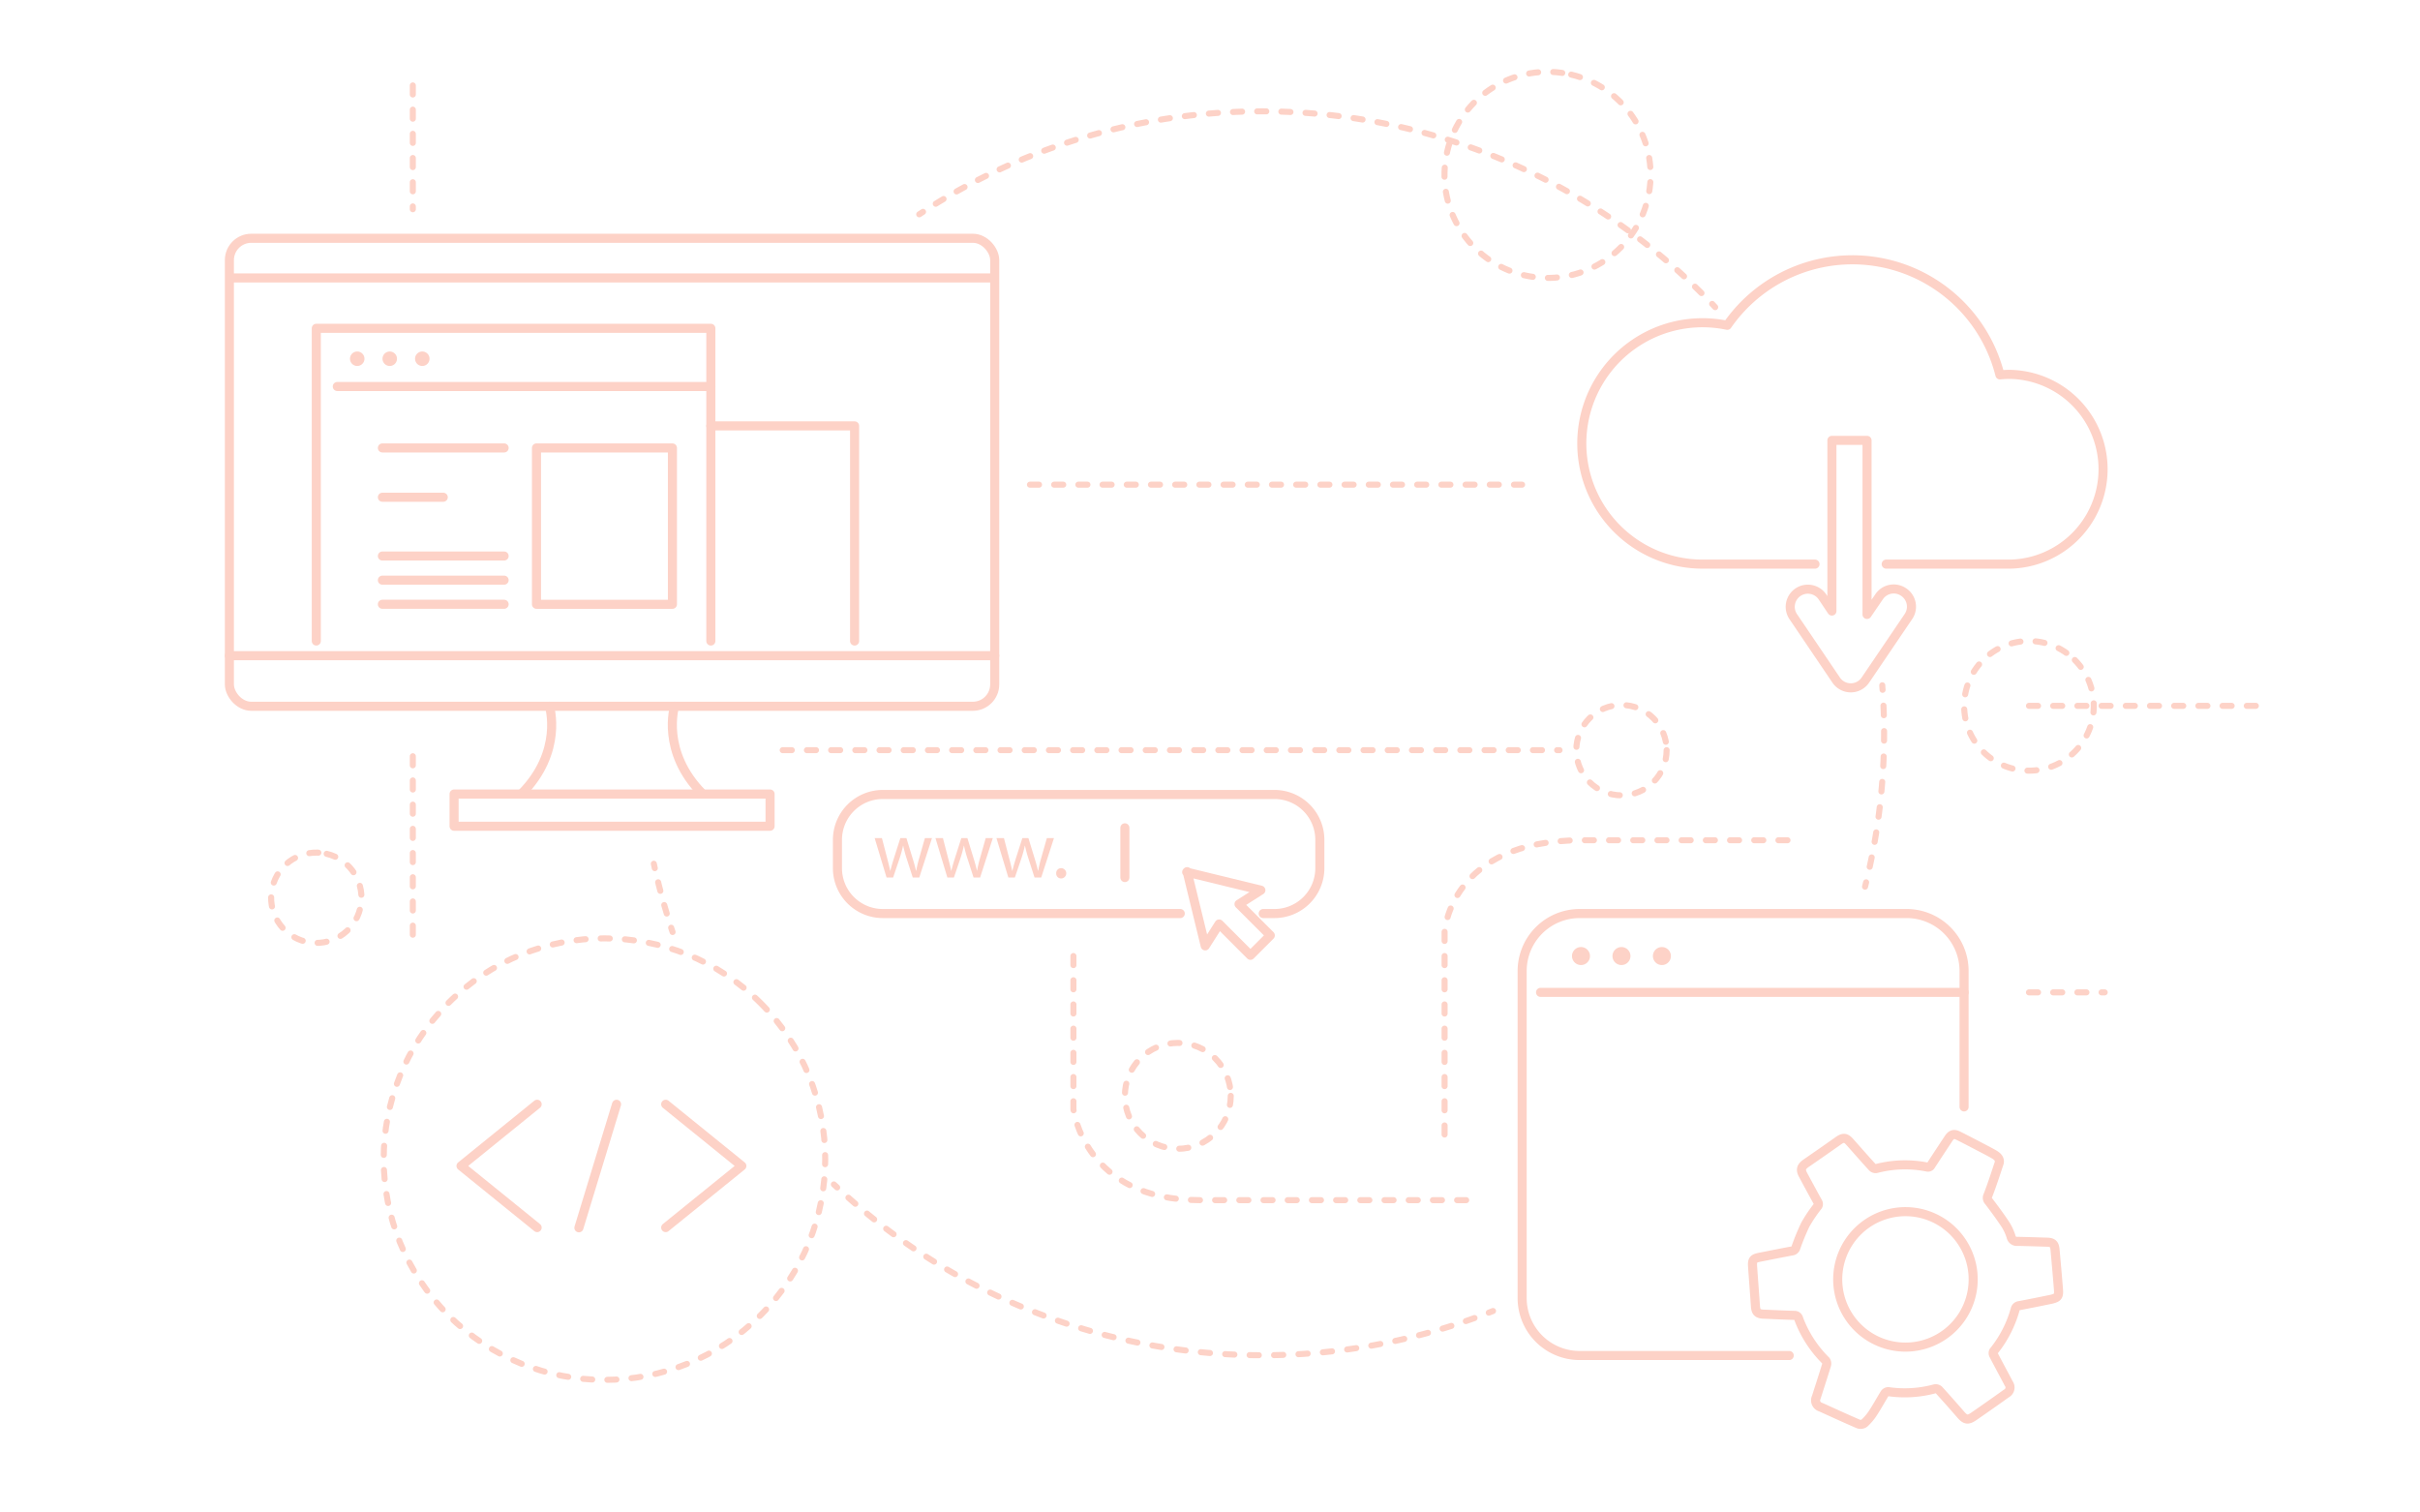 <svg xmlns="http://www.w3.org/2000/svg" viewBox="0 0 800 500"><title>Artboard 2 copy 8</title><rect x="75.83" y="78.77" width="253" height="154.71" rx="7.23" ry="7.23" style="fill:none;stroke:#fdd2c7;stroke-linecap:round;stroke-linejoin:round;stroke-width:3px"/><path d="M181.63,233.48s4.66,15-9.31,29" style="fill:none;stroke:#fdd2c7;stroke-linecap:round;stroke-linejoin:round;stroke-width:3px"/><path d="M223,233.48s-4.65,15,9.32,29" style="fill:none;stroke:#fdd2c7;stroke-linecap:round;stroke-linejoin:round;stroke-width:3px"/><rect x="150.11" y="262.49" width="104.46" height="10.65" style="fill:none;stroke:#fdd2c7;stroke-linecap:round;stroke-linejoin:round;stroke-width:3px"/><line x1="75.83" y1="216.76" x2="328.83" y2="216.76" style="fill:none;stroke:#fdd2c7;stroke-linecap:round;stroke-linejoin:round;stroke-width:3px"/><line x1="75.83" y1="91.88" x2="328.83" y2="91.88" style="fill:none;stroke:#fdd2c7;stroke-miterlimit:10;stroke-width:3px"/><polyline points="104.56 211.91 104.56 108.53 234.99 108.53 234.99 211.91" style="fill:none;stroke:#fdd2c7;stroke-linecap:round;stroke-linejoin:round;stroke-width:3px"/><line x1="111.5" y1="127.77" x2="234.99" y2="127.77" style="fill:none;stroke:#fdd2c7;stroke-linecap:round;stroke-linejoin:round;stroke-width:3px"/><line x1="118.09" y1="118.59" x2="118.09" y2="118.59" style="fill:none;stroke:#fdd2c7;stroke-linecap:round;stroke-linejoin:round;stroke-width:4.791px"/><line x1="128.84" y1="118.59" x2="128.84" y2="118.59" style="fill:none;stroke:#fdd2c7;stroke-linecap:round;stroke-linejoin:round;stroke-width:4.791px"/><line x1="139.6" y1="118.59" x2="139.6" y2="118.59" style="fill:none;stroke:#fdd2c7;stroke-linecap:round;stroke-linejoin:round;stroke-width:4.791px"/><line x1="126.41" y1="148.08" x2="166.65" y2="148.08" style="fill:none;stroke:#fdd2c7;stroke-linecap:round;stroke-linejoin:round;stroke-width:3px"/><line x1="126.41" y1="164.38" x2="146.53" y2="164.38" style="fill:none;stroke:#fdd2c7;stroke-linecap:round;stroke-linejoin:round;stroke-width:3px"/><rect x="177.35" y="148.08" width="44.94" height="51.69" style="fill:none;stroke:#fdd2c7;stroke-linecap:round;stroke-linejoin:round;stroke-width:3px"/><line x1="126.41" y1="183.81" x2="166.65" y2="183.81" style="fill:none;stroke:#fdd2c7;stroke-linecap:round;stroke-linejoin:round;stroke-width:3px"/><line x1="126.41" y1="191.79" x2="166.65" y2="191.79" style="fill:none;stroke:#fdd2c7;stroke-linecap:round;stroke-linejoin:round;stroke-width:3px"/><line x1="126.41" y1="199.76" x2="166.65" y2="199.76" style="fill:none;stroke:#fdd2c7;stroke-linecap:round;stroke-linejoin:round;stroke-width:3px"/><polyline points="234.99 140.79 282.51 140.79 282.51 211.91" style="fill:none;stroke:#fdd2c7;stroke-linecap:round;stroke-linejoin:round;stroke-width:3px"/><path d="M222.34,308.11c-.16-.47-.31-.95-.47-1.42" style="fill:none;stroke:#fdd2c7;stroke-linecap:round;stroke-linejoin:round;stroke-width:2px"/><path d="M220.41,302q-1.91-6.27-3.41-12.71" style="fill:none;stroke:#fdd2c7;stroke-linecap:round;stroke-linejoin:round;stroke-width:2px;stroke-dasharray:2.924,4.873"/><path d="M216.46,287c-.11-.49-.21-1-.32-1.46" style="fill:none;stroke:#fdd2c7;stroke-linecap:round;stroke-linejoin:round;stroke-width:2px"/><path d="M493.56,433.39l-1.4.55" style="fill:none;stroke:#fdd2c7;stroke-linecap:round;stroke-linejoin:round;stroke-width:2px"/><path d="M487.44,435.72a205.89,205.89,0,0,1-208.83-41.46" style="fill:none;stroke:#fdd2c7;stroke-linecap:round;stroke-linejoin:round;stroke-width:2px;stroke-dasharray:3.031,5.051"/><path d="M276.75,392.55l-1.09-1" style="fill:none;stroke:#fdd2c7;stroke-linecap:round;stroke-linejoin:round;stroke-width:2px"/><path d="M622.24,226.54c0,.5.07,1,.1,1.5" style="fill:none;stroke:#fdd2c7;stroke-linecap:round;stroke-linejoin:round;stroke-width:2px"/><path d="M622.64,233.28q.2,4.54.2,9.13a205.85,205.85,0,0,1-5.33,46.7" style="fill:none;stroke:#fdd2c7;stroke-linecap:round;stroke-linejoin:round;stroke-width:2px;stroke-dasharray:3.153,5.255"/><path d="M616.9,291.67l-.36,1.45" style="fill:none;stroke:#fdd2c7;stroke-linecap:round;stroke-linejoin:round;stroke-width:2px"/><path d="M303.88,70.85l1.25-.82" style="fill:none;stroke:#fdd2c7;stroke-linecap:round;stroke-linejoin:round;stroke-width:2px"/><path d="M309.35,67.35A205.69,205.69,0,0,1,564.23,98.66" style="fill:none;stroke:#fdd2c7;stroke-linecap:round;stroke-linejoin:round;stroke-width:2px;stroke-dasharray:2.998,4.997"/><path d="M566,100.46l1,1.08" style="fill:none;stroke:#fdd2c7;stroke-linecap:round;stroke-linejoin:round;stroke-width:2px"/><path d="M591.48,448.11H522.19a19,19,0,0,1-19-19V321a19,19,0,0,1,19-19H630.28a19,19,0,0,1,19,19v44.92" style="fill:none;stroke:#fdd2c7;stroke-linecap:round;stroke-linejoin:round;stroke-width:3px"/><line x1="509.27" y1="328.06" x2="649.3" y2="328.06" style="fill:none;stroke:#fdd2c7;stroke-linecap:round;stroke-linejoin:round;stroke-width:3px"/><line x1="522.64" y1="316.05" x2="522.64" y2="316.05" style="fill:none;stroke:#fdd2c7;stroke-linecap:round;stroke-linejoin:round;stroke-width:5.958px"/><line x1="536.02" y1="316.05" x2="536.02" y2="316.05" style="fill:none;stroke:#fdd2c7;stroke-linecap:round;stroke-linejoin:round;stroke-width:5.958px"/><line x1="549.39" y1="316.05" x2="549.39" y2="316.05" style="fill:none;stroke:#fdd2c7;stroke-linecap:round;stroke-linejoin:round;stroke-width:5.958px"/><path d="M680.48,426.25c-.34-4.39-.74-8.78-1.13-13.17-.16-1.82-.81-2.39-2.65-2.44-3.24-.09-6.49-.21-9.74-.27a1.93,1.93,0,0,1-2.14-1.52,16.9,16.9,0,0,0-1.89-4.09c-1.72-2.61-3.59-5.12-5.48-7.62a1.61,1.61,0,0,1-.35-1.79c.67-1.7,1.28-3.42,1.87-5.14.67-1.94,1.3-3.9,1.95-5.85.3-1.88-1.48-2.61-3.57-3.76-3.34-1.73-6.66-3.51-10-5.17-1.48-.74-2.31-.41-3.23,1-1.92,2.91-3.85,5.82-5.75,8.76a1.13,1.13,0,0,1-1.36.6,37.36,37.36,0,0,0-16.76.52,1.52,1.52,0,0,1-1.27-.42c-2.54-2.78-5-5.6-7.53-8.43-1.24-1.4-2.1-1.49-3.67-.39q-5.36,3.78-10.74,7.49c-1.6,1.11-1.93,2.11-1,3.8q2.41,4.51,4.88,9a1.24,1.24,0,0,1-.16,1.57,47.48,47.48,0,0,0-3.94,5.88,74.75,74.75,0,0,0-3.12,7.57,1.51,1.51,0,0,1-1.28,1.16c-3.56.65-7.09,1.37-10.64,2.07-2.2.43-2.56.87-2.41,3.15.3,4.36.65,8.7.94,13.06.13,1.88.74,2.53,2.64,2.62,3.41.13,6.82.31,10.23.4a1.35,1.35,0,0,1,1.42,1.09,38.45,38.45,0,0,0,9,13.9,1.71,1.71,0,0,1,.21,1.43c-1.09,3.56-2.25,7.1-3.38,10.65a2.33,2.33,0,0,0,1.46,3.26c4.16,1.88,8.3,3.79,12.49,5.59a2.17,2.17,0,0,0,1.92-.27,17.55,17.55,0,0,0,2.75-3.21c1.42-2.16,2.66-4.43,4-6.61a1.52,1.52,0,0,1,1.18-.62,38,38,0,0,0,15.34-.92,1.61,1.61,0,0,1,1.35.33q3.64,4,7.19,8.11c1.58,1.83,2.4,2,4.33.7q5.45-3.76,10.82-7.61a2.22,2.22,0,0,0,.78-3.29c-1.65-3.17-3.37-6.29-5-9.46a1.33,1.33,0,0,1,0-1.2,38.31,38.31,0,0,0,7.14-13.88,1.52,1.52,0,0,1,1.36-1.21c3.5-.67,7-1.37,10.5-2.09C680.27,429,680.66,428.56,680.48,426.25ZM629.9,445.33A22.39,22.39,0,1,1,652.29,423,22.38,22.38,0,0,1,629.9,445.33Z" style="fill:none;stroke:#fdd2c7;stroke-linecap:round;stroke-linejoin:round;stroke-width:3px;fill-rule:evenodd"/><path d="M600,186.49H562.76A39.9,39.9,0,1,1,571,107.54a50.3,50.3,0,0,1,90.13,16.39,32.49,32.49,0,0,1,3.29-.17,31.37,31.37,0,0,1,0,62.73H623.54" style="fill:none;stroke:#fdd2c7;stroke-linecap:round;stroke-linejoin:round;stroke-width:3px"/><path d="M629.28,195.71a5.8,5.8,0,0,0-8.08,1.56l-4,5.85V145.58H605.59V202l-3-4.48a5.83,5.83,0,1,0-9.65,6.53L607,224.83a5.83,5.83,0,0,0,9.65,0l14.23-21A5.8,5.8,0,0,0,629.28,195.71Z" style="fill:none;stroke:#fdd2c7;stroke-linecap:round;stroke-linejoin:round;stroke-width:3px"/><path d="M390.17,302H291.84a15,15,0,0,1-15-15v-9.36a15,15,0,0,1,15-15H421.31a15,15,0,0,1,15,15V287a15,15,0,0,1-15,15H417.6" style="fill:none;stroke:#fdd2c7;stroke-linecap:round;stroke-linejoin:round;stroke-width:3px"/><path d="M291.54,277.05l1.73,6.64c.37,1.45.72,2.8,1,4.15h.08c.29-1.32.73-2.72,1.16-4.13l2.13-6.66h2l2,6.53c.49,1.56.87,2.94,1.16,4.26h.09a37.77,37.77,0,0,1,1-4.23l1.86-6.56h2.35l-4.21,13.05h-2.15l-2-6.22a42.22,42.22,0,0,1-1.16-4.29h-.05a39.71,39.71,0,0,1-1.19,4.31l-2.1,6.2h-2.16l-3.94-13.05Z" style="fill:#fdd2c7"/><path d="M311.71,277.05l1.72,6.64c.38,1.45.73,2.8,1,4.15h.08c.29-1.32.72-2.72,1.16-4.13l2.13-6.66h2l2,6.53c.49,1.56.87,2.94,1.16,4.26H323a40.31,40.31,0,0,1,1-4.23l1.86-6.56h2.35L324,290.1h-2.16l-2-6.22a42.22,42.22,0,0,1-1.16-4.29h-.05a39.71,39.71,0,0,1-1.19,4.31l-2.1,6.2h-2.16l-3.94-13.05Z" style="fill:#fdd2c7"/><path d="M331.88,277.05l1.72,6.64c.38,1.45.73,2.8,1,4.15h.09c.29-1.32.72-2.72,1.15-4.13l2.13-6.66h2l2,6.53c.49,1.56.86,2.94,1.16,4.26h.08a40.31,40.31,0,0,1,1-4.23l1.86-6.56h2.35L344.2,290.1H342l-2-6.22a42.22,42.22,0,0,1-1.16-4.29h-.06a37.56,37.56,0,0,1-1.18,4.31l-2.11,6.2h-2.15l-3.94-13.05Z" style="fill:#fdd2c7"/><path d="M349.16,288.7a1.6,1.6,0,0,1,1.62-1.7,1.7,1.7,0,0,1,0,3.4A1.59,1.59,0,0,1,349.16,288.7Z" style="fill:#fdd2c7"/><line x1="371.86" y1="273.66" x2="371.86" y2="290.1" style="fill:none;stroke:#fdd2c7;stroke-linecap:round;stroke-linejoin:round;stroke-width:3px"/><polygon points="419.94 309.23 409.59 298.88 416.82 294.28 392.29 288.3 392.44 288.15 398.42 312.69 403.02 305.45 413.37 315.81 419.94 309.23" style="fill:none;stroke:#fdd2c7;stroke-linecap:round;stroke-linejoin:round;stroke-width:3px"/><line x1="340.48" y1="160.22" x2="503.17" y2="160.22" style="fill:none;stroke:#fdd2c7;stroke-linecap:round;stroke-linejoin:round;stroke-width:2px;stroke-dasharray:3,5"/><path d="M354.85,316.05v50.7s3.7,30,41.7,30h90.93" style="fill:none;stroke:#fdd2c7;stroke-linecap:round;stroke-linejoin:round;stroke-width:2px;stroke-dasharray:3,5"/><circle cx="670.73" cy="233.34" r="21.43" transform="translate(31.46 542.62) rotate(-45)" style="fill:none;stroke:#fdd2c7;stroke-linecap:round;stroke-linejoin:round;stroke-width:2px;stroke-dasharray:3,5"/><line x1="670.73" y1="233.34" x2="749.55" y2="233.34" style="fill:none;stroke:#fdd2c7;stroke-linecap:round;stroke-linejoin:round;stroke-width:2px;stroke-dasharray:3,5"/><circle cx="199.82" cy="383.19" r="72.98" transform="translate(-212.43 253.52) rotate(-45)" style="fill:none;stroke:#fdd2c7;stroke-linecap:round;stroke-linejoin:round;stroke-width:2px;stroke-dasharray:3,5"/><polyline points="177.57 405.82 152.4 385.44 177.57 365.05" style="fill:none;stroke:#fdd2c7;stroke-linecap:round;stroke-linejoin:round;stroke-width:3px"/><polyline points="220.06 405.82 245.24 385.44 220.06 365.05" style="fill:none;stroke:#fdd2c7;stroke-linecap:round;stroke-linejoin:round;stroke-width:3px"/><line x1="203.82" y1="365.05" x2="191.37" y2="405.89" style="fill:none;stroke:#fdd2c7;stroke-linecap:round;stroke-linejoin:round;stroke-width:3px"/><circle cx="511.61" cy="57.83" r="34.06" transform="translate(337.78 542.46) rotate(-76.72)" style="fill:none;stroke:#fdd2c7;stroke-linecap:round;stroke-linejoin:round;stroke-width:2px;stroke-dasharray:3,5"/><path d="M477.55,375.05V308.11s1.63-30.34,45.31-30.34h69" style="fill:none;stroke:#fdd2c7;stroke-linecap:round;stroke-linejoin:round;stroke-width:2px;stroke-dasharray:3,5"/><line x1="258.75" y1="247.99" x2="515.55" y2="247.99" style="fill:none;stroke:#fdd2c7;stroke-linecap:round;stroke-linejoin:round;stroke-width:2px;stroke-dasharray:3,5"/><circle cx="536.02" cy="247.99" r="14.93" style="fill:none;stroke:#fdd2c7;stroke-linecap:round;stroke-linejoin:round;stroke-width:2px;stroke-dasharray:3,5"/><circle cx="104.56" cy="296.8" r="14.93" transform="translate(-208.32 330.37) rotate(-76.72)" style="fill:none;stroke:#fdd2c7;stroke-linecap:round;stroke-linejoin:round;stroke-width:2px;stroke-dasharray:3,5"/><circle cx="389.36" cy="362.27" r="17.5" style="fill:none;stroke:#fdd2c7;stroke-linecap:round;stroke-linejoin:round;stroke-width:2px;stroke-dasharray:3,5"/><line x1="136.47" y1="28.24" x2="136.47" y2="69.17" style="fill:none;stroke:#fdd2c7;stroke-linecap:round;stroke-linejoin:round;stroke-width:2px;stroke-dasharray:3,5"/><line x1="136.47" y1="250" x2="136.47" y2="311.73" style="fill:none;stroke:#fdd2c7;stroke-linecap:round;stroke-linejoin:round;stroke-width:2px;stroke-dasharray:3,5"/><line x1="670.73" y1="328.06" x2="695.77" y2="328.06" style="fill:none;stroke:#fdd2c7;stroke-linecap:round;stroke-linejoin:round;stroke-width:2px;stroke-dasharray:3,5"/></svg>